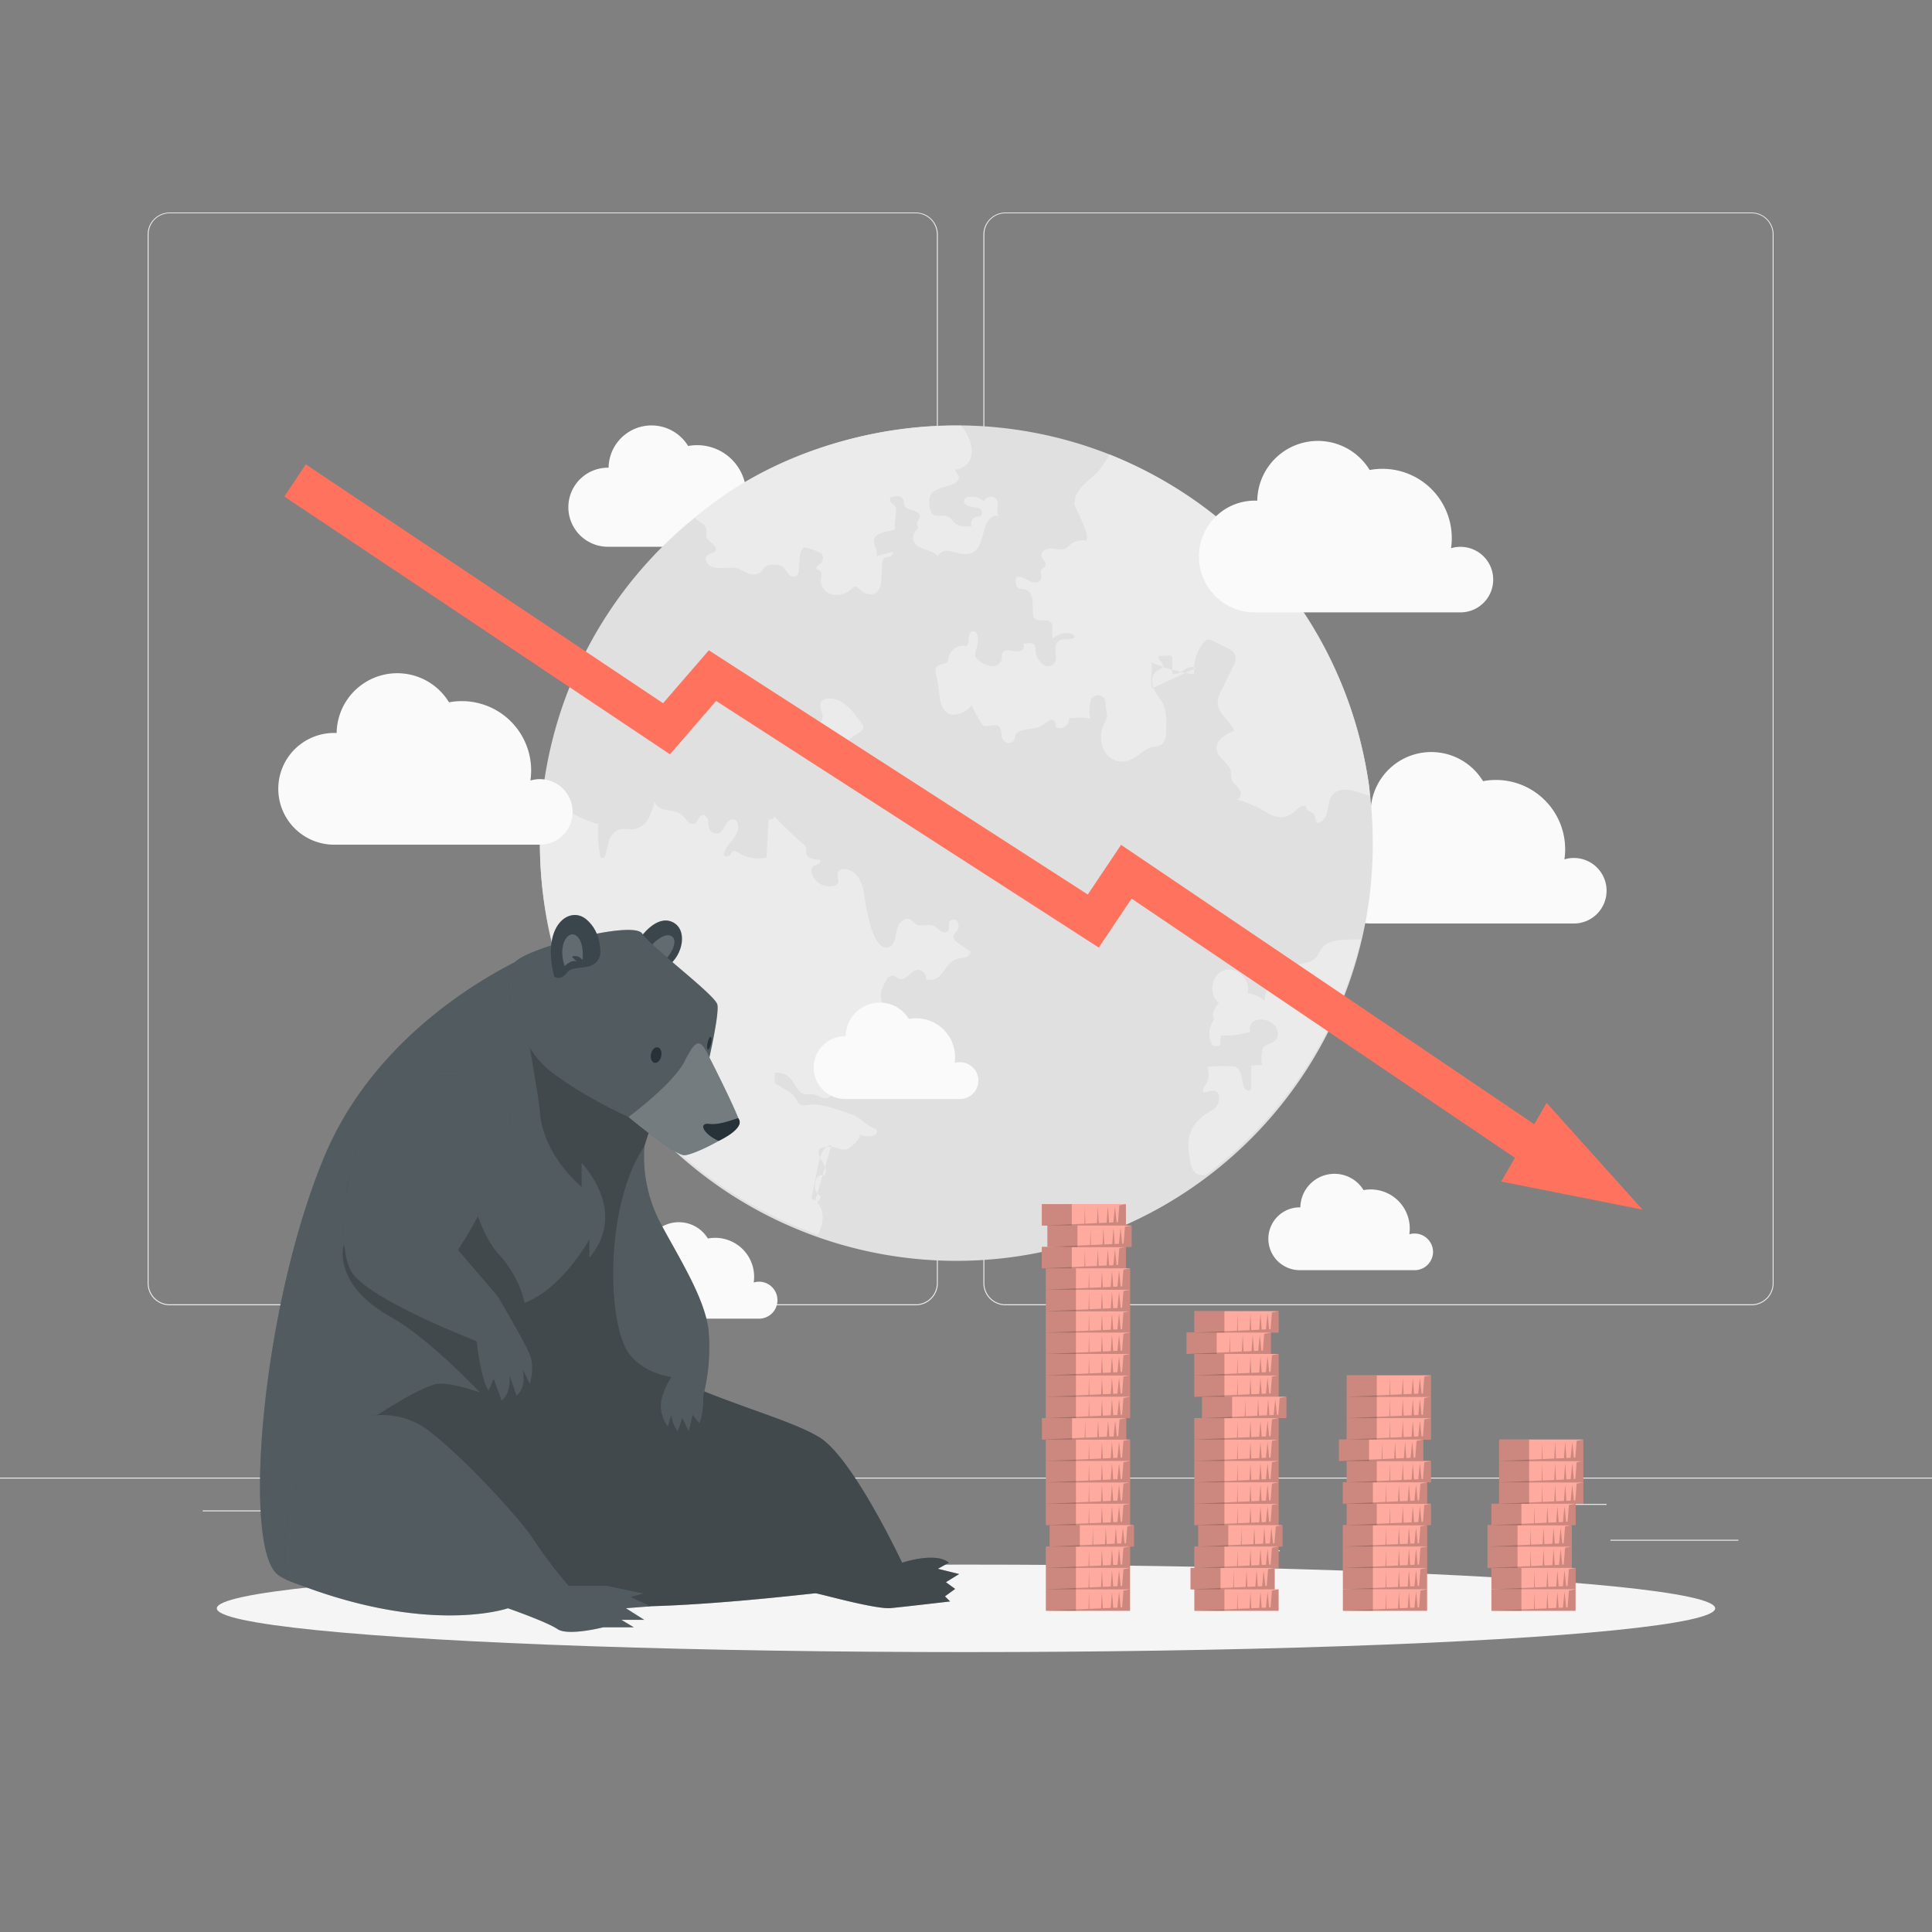 <svg xmlns="http://www.w3.org/2000/svg" viewBox="0 0 500 500"><rect x="0" y="0" width="500" height="500" fill="#808080" stroke="none"/><g id="freepik--background-complete--inject-8"><rect y="382.4" width="500" height="0.25" style="fill:#ebebeb"></rect><rect x="416.78" y="398.49" width="33.12" height="0.25" style="fill:#ebebeb"></rect><rect x="322.53" y="401.21" width="8.69" height="0.25" style="fill:#ebebeb"></rect><rect x="396.59" y="389.21" width="19.19" height="0.25" style="fill:#ebebeb"></rect><rect x="52.46" y="390.89" width="43.19" height="0.25" style="fill:#ebebeb"></rect><rect x="104.56" y="390.89" width="6.33" height="0.25" style="fill:#ebebeb"></rect><rect x="131.47" y="395.11" width="93.68" height="0.25" style="fill:#ebebeb"></rect><path d="M237,337.8H43.91a5.71,5.71,0,0,1-5.7-5.71V60.66A5.71,5.71,0,0,1,43.91,55H237a5.71,5.71,0,0,1,5.71,5.71V332.09A5.71,5.71,0,0,1,237,337.8ZM43.91,55.2a5.46,5.46,0,0,0-5.45,5.46V332.09a5.46,5.46,0,0,0,5.45,5.46H237a5.47,5.47,0,0,0,5.46-5.46V60.66A5.47,5.47,0,0,0,237,55.2Z" style="fill:#ebebeb"></path><path d="M453.31,337.8H260.21a5.72,5.72,0,0,1-5.71-5.71V60.66A5.72,5.72,0,0,1,260.21,55h193.1A5.71,5.71,0,0,1,459,60.66V332.09A5.71,5.71,0,0,1,453.31,337.8ZM260.21,55.2a5.47,5.47,0,0,0-5.46,5.46V332.09a5.47,5.47,0,0,0,5.46,5.46h193.1a5.47,5.47,0,0,0,5.46-5.46V60.66a5.47,5.47,0,0,0-5.46-5.46Z" style="fill:#ebebeb"></path><path d="M200.72,135.5a6,6,0,0,0-6-6,6.06,6.06,0,0,0-1.72.25,14,14,0,0,0,.13-1.84,12.7,12.7,0,0,0-12.7-12.7,12.89,12.89,0,0,0-2.34.21,11.11,11.11,0,0,0-20.59,5.62h-.18a10.23,10.23,0,1,0,0,20.46h37.57A6,6,0,0,0,200.72,135.5Z" style="fill:#fafafa"></path><path d="M415.78,230.52a8.47,8.47,0,0,0-10.91-8.12,18.61,18.61,0,0,0,.19-2.6,17.93,17.93,0,0,0-21.25-17.64,15.69,15.69,0,0,0-29.09,7.93h-.26a14.46,14.46,0,0,0,0,28.91h53.08A8.47,8.47,0,0,0,415.78,230.52Z" style="fill:#fafafa"></path><path d="M139.71,218.62a105.89,105.89,0,0,1,.44-10.59A107.74,107.74,0,0,1,246.7,110.1h2a107.67,107.67,0,0,1,38.4,7.5h0a107.87,107.87,0,0,1,67.52,88.48c.39,3.62.61,7.29.64,11a107.76,107.76,0,1,1-215.51,1.53Z" style="fill:#e0e0e0"></path><path d="M215.18,296.35c-2,.2-2.94,2.68-3.35,4.71-.61,3-1.23,6.09-1.84,9.13,3.71,1.74,3.4,6.26,1.67,9.33a107.8,107.8,0,0,1-71.95-100.9,105.89,105.89,0,0,1,.44-10.59l.27-.16c2.94-1.38,5.26,1.13,7.47,2.54.5.32,7,3.46,7,2.59a28.86,28.86,0,0,0,.45,8.45.91.91,0,0,0,.28.56c.42.29.9-.29,1.05-.78.4-1.24.56-2.55,1-3.77a4.44,4.44,0,0,1,2.56-2.77c1.25-.4,2.61.07,3.91-.11a5.4,5.4,0,0,0,3.7-2.78,17.7,17.7,0,0,0,1.52-4.35c1.52,3.38,5.38,1.29,7.65,4,.73.88,1.6,2.15,2.66,1.72s1.13-2.12,2.2-2.26c.76-.09,1.31.74,1.42,1.49a7.92,7.92,0,0,0,.31,2.24,2,2,0,0,0,2.71.83c.82-.49,1.13-1.5,1.65-2.31s1.61-1.49,2.38-.92a1.42,1.42,0,0,1,.42.52c.75,1.44-.1,3.19-1.1,4.46s-2.24,2.56-2.34,4.17a1.33,1.33,0,0,0,1.86-.39,2.38,2.38,0,0,1,.39-.63c.41-.35,1,0,1.48.28a9.72,9.72,0,0,0,7.32,1.3c.19-3.29.37-6.57.56-9.86.74,0,1.19-.07,1.47-.83a102.43,102.43,0,0,0,7.44,7.14,2.05,2.05,0,0,1,.78,1,6.22,6.22,0,0,1,0,1.29c.09,1.43,2,1.81,3.44,1.77.42.23.18.92-.24,1.15s-.93.25-1.31.55a1.84,1.84,0,0,0-.37,2,4.74,4.74,0,0,0,5.94,3,1.4,1.4,0,0,0,.72-.48c.37-.54,0-1.25,0-1.9-.26-2.54,2.48-2,3.75-1.25,1.71,1,2.68,3.49,3,5.3.37,2.11,2,16.15,6.65,14.21a2.07,2.07,0,0,0,1-1c.68-1.27.63-2.81,1.13-4.16s2-2.59,3.3-1.89c.5.28.82.81,1.31,1.13,1.34.88,3.26-.18,4.73.49a12.39,12.39,0,0,1,1.75,1.35c.61.42,1.57.55,2-.05s-.08-1.69.32-2.42a1.29,1.29,0,0,1,2.14.15,2.24,2.24,0,0,1-.36,2.43,3,3,0,0,0-.75,1.13c-.16.8.59,1.46,1.27,1.93l3.2,2.22a1.9,1.9,0,0,1-1.51,1.45c-.71.2-1.48.2-2.19.43-3.42,1.14-3.4,6.22-7.89,5.22a2.15,2.15,0,0,0-2.5-2.39c-1.65.41-2.71,2.75-4.34,2.29-.57-.16-1-.66-1.57-.79-1.59-.38-2.36,2-2.81,3.09-1.47,3.43.82,3.85.73,6.92,0,1.4-1.08,2.58-1.34,4s.21,2.59,0,3.87c-.47,3.52-5.13,1.38-7.2,1,1.13,2-.54,4.42-2.36,5.8-2.8,2.12-2.32,1.94-2.67,5a2.24,2.24,0,0,1-1.32,1.91c-1.34.47-2.64-.85-4-1-.68-.06-1.36.15-2,0-1.77-.3-2.38-2.46-3.53-3.83a4.88,4.88,0,0,0-4.17-1.69,10.4,10.4,0,0,0,0,2.73l3,1.83a6.66,6.66,0,0,1,2.32,2,5.39,5.39,0,0,0,.93,1.44c.87.74,2.17.3,3.31.22,2.77-.18,7.26,1.55,9.93,2.42,2.84.93,3.83,2.94,6.44,3.84a.83.83,0,0,1,.3,1.23,1.81,1.81,0,0,1-1.26.67,5.05,5.05,0,0,1-3.28-.54c1.3.71-2.51,3.85-3.2,4-1.12.25-2.64-.6-3.79-.65-2.85-.15-4.5.42-2.63,3.51.72,1.19,1.55,2.7.77,3.83a1.79,1.79,0,0,0-2.09.84,3.81,3.81,0,0,0-.36,2.38,2.39,2.39,0,0,0,.6,1.5,4,4,0,0,1,.65.58c.53.8-.56,1.68-1.45,2" style="fill:#ebebeb;isolation:isolate"></path><path d="M309.47,172.91c-.88-.66-2.14-.12-3.07.49s-2,1.32-3,.95l-.06-3.86a.7.7,0,0,0-.89-.83l-2.48.11c-.69.76,1.23,1.69,1,2.67-.13.44-.62.63-1,.84-3.4,1.83-1.24,5.63.3,7.69,1.79,2.39,1.67,5.65,1.48,8.64a4,4,0,0,1-1,2.94c-.79.69-2,.64-3,.94-1.76.51-3,2.07-4.66,2.88-5.76,2.84-9.56-3.33-7.68-8.18,1-2.52,1.39-2,.83-4.74-.23-1.12.14-2.44-1-3.21a2.06,2.06,0,0,0-3.12,1.57c-.1,1.48-.43,2.88.17,4.27-1.7-.63-3.73-.23-5.59-.23a2.45,2.45,0,0,1-3.45,2.36c.05-.84-.18-2-1-2a1.44,1.44,0,0,0-.69.25c-.88.52-1.66,1.21-2.6,1.65-1.43.67-5.54.35-6.18,2.28-.11.34-.11.71-.25,1a1.59,1.59,0,0,1-1.91.83,2.15,2.15,0,0,1-1.39-1.67c-.1-.5,0-1-.17-1.52-.7-2.6-3.37-.56-4.57-1.27-.57-.33-2.94-4.78-3-5.32a6,6,0,0,1-4.73,2.52c-2.07-.09-3-1.74-3.42-3.75s-.52-4.66-1-6.2c-.25-.83-.47-1.83.12-2.47.73-.79,2.29-.49,2.82-1.43a3.06,3.06,0,0,0,.24-1,3.8,3.8,0,0,1,4.51-2.92c.64-.42.65-1.32.68-2.08s.36-1.7,1.12-1.75,1.27,1.08,1.26,2a9.9,9.9,0,0,1-.42,2.64,3.13,3.13,0,0,0-.22,1.94,2.58,2.58,0,0,0,1,1.11,5.91,5.91,0,0,0,3.32,1.34,2.47,2.47,0,0,0,2.54-2.11,5.24,5.24,0,0,1,0-1c.19-.82,1.23-1.1,2.06-1a7.83,7.83,0,0,0,2.48.29c.82-.17,1.5-1.24.92-1.84,1.1-.39,2.68-.58,3.11.51a3.14,3.14,0,0,1,.11,1.11c0,2.31,2.92,5.65,4.88,3.23,1.29-1.59-.93-4.48,1.39-5.79,1.1-.63,2.61-.07,3.7-.72.34-.41-.24-1-.76-1.09a4.91,4.91,0,0,0-4.64,1.26c-.65-1.35.36-3.33-.78-4.3s-3.31.17-4.16-1a2.41,2.41,0,0,1-.31-1.22c-.15-2.09.5-5.92-2.45-6.27a4.19,4.19,0,0,1-1.07-.15c-1-.39-1-1.82-.82-2.9,1.11-.47,2.3.35,3.36.91s2.76.66,3.13-.49c.26-.82-.39-1.85.16-2.52.25-.31.7-.43.91-.77.52-.82-.74-1.64-1-2.58-.3-1.3,1.43-2.14,2.76-2s2.83.55,3.9-.25a12.6,12.6,0,0,0,.91-.88,5.75,5.75,0,0,1,3.7-1c2.08-.05-2.65-8.6-2.7-9.13-.35-4,3.71-6.08,6-8.6a23.52,23.52,0,0,0,3-4.48,108.73,108.73,0,0,1,66.83,83.29,33.69,33.69,0,0,1,.59,5.06c-2.46-.69-6.28-2.53-8.78-1-3.17,1.9-.88,6.6-4.53,8-.91,0-.65-1.5-1.17-2.24a3,3,0,0,0-1.27-.77c-.45-.23-.89-.71-.71-1.18-.79-.63-1.88.17-2.61.85a6.55,6.55,0,0,1-3,1.8c-2.41.51-4.64-1.22-6.81-2.39a33,33,0,0,0-5.7-2.18c.94.06,1.42-1.25,1.05-2.12a9.62,9.62,0,0,0-1.78-2.17c-1-1.24-.23-2.68-1.09-4-1.05-1.64-3.09-2.79-3.26-4.73-.22-2.35,2.39-3.85,4.57-4.72-1.16-2.65-4.3-4.47-4.29-7.37a7.48,7.48,0,0,1,1-3.15l3-6.14a3.88,3.88,0,0,0,.58-2.7c-.28-1.07-1.38-1.69-2.36-2.18L314,165.9a2.4,2.4,0,0,0-1.41-.36,2.1,2.1,0,0,0-1.23.93,11.44,11.44,0,0,0-2.29,8.07A46.39,46.39,0,0,1,298,171.45c.39,2.2-.51,4.63.17,6.68" style="fill:#ebebeb;isolation:isolate"></path><path d="M220.38,190.9a4.26,4.26,0,0,0-1.91,3.11,19.91,19.91,0,0,0,.26,2.31,2.11,2.11,0,0,1-.85,2c-.87.48-1.92-.12-2.73-.69a3.29,3.29,0,0,1-1.52-1.8,17.28,17.28,0,0,1,0-1.76c-.1-1.16-1.13-2-1.95-2.81s-1.52-2.13-.87-3.1c.43-.64,1.29-.87,1.75-1.48,1.11-1.51-.9-3.61,0-5,1.1-1.63,3.81-.8,5.31,0a14.11,14.11,0,0,1,3.71,3.68C224.71,189.12,223.63,188.56,220.38,190.9Z" style="fill:#ebebeb;isolation:isolate"></path><path d="M179.89,134c18-15.64,43.19-23.68,66.81-23.85h2c3.12,3.52,4.77,10.17-1.4,11.42,0,.67.38.84.72,1.38.54.84-.36,1.91-1.28,2.29-3,1.25-6.71,1.18-6.23,5.29.57,4.9,2.89,1.78,5.43,3.55a6.08,6.08,0,0,1,.88,1c1.08,1.25,3,1.24,4.62,1.13a1.88,1.88,0,0,1,1.25-2.46,3,3,0,0,0,1.13-.29c.69-.5.17-1.67-.61-2a23.31,23.31,0,0,0-2.5-.43c-.82-.24-1.56-1.2-1.07-1.89a1.5,1.5,0,0,1,.91-.5,4.63,4.63,0,0,1,4.13,1.14,1.86,1.86,0,0,1,3.59.35c.17,1.2-.65,2.83.42,3.39a2.67,2.67,0,0,0-2.66.84c-2.5,2.94-1,10.1-7.6,8.9a26.75,26.75,0,0,0-3.14-.7,2.47,2.47,0,0,0-2.59,1.48c-1.39-2-4.93-1.58-6.11-3.71a2.58,2.58,0,0,1,.57-3.13,1.24,1.24,0,0,0,.38-.41c.14-.37-.18-.74-.23-1.12-.09-.67.63-1.19.72-1.86.12-.93-1-1.53-1.87-1.76s-2-.58-2.21-1.5c-.07-.31,0-.64-.06-1a1.62,1.62,0,0,0-1.42-1.14,4.85,4.85,0,0,0-1.91.28c-.42.36-.23,1.08.15,1.49a10,10,0,0,1,1.21,1.13c.18.26-.68,5.84-.26,5.7-2,.69-6.26.79-5.4,3.77.3,1.06.92,2.15.53,3.18,1.4-.4,2.81-.78,4.22-1.14.34.46-.22,1.08-.77,1.22s-1.21.11-1.58.54a1.77,1.77,0,0,0-.32,1.13l-.22,3.9c-.08,1.4-.27,3-1.43,3.81-1.33.9-3.21.19-4.32-1-.27-.28-.56-.6-1-.6a1.44,1.44,0,0,0-.89.5,5.82,5.82,0,0,1-5.06,1.53,3.8,3.8,0,0,1-3-4c.12-.69.42-1.55-.12-2-.31-.27-.86-.3-1-.69s.45-.85.87-1.16a2.09,2.09,0,0,0,.61-2.53c-.22-.44-4.11-2-4.71-1.74-1.39.68-1.15,4.39-1.32,5.83a2.13,2.13,0,0,1-.61,1.5c-.7.52-1.71,0-2.25-.7s-.94-1.55-1.73-1.93a3.53,3.53,0,0,0-1.48-.25,3.85,3.85,0,0,0-2.9.71c-.34.35-.54.8-.88,1.15a3,3,0,0,1-3.09.37c-1-.37-2-1-3-1.29-2.26-.6-4.83.46-6.9-.61-1-.51-1.72-1.94-.93-2.74s2.17-.57,2.35-1.53-2.07-2.24-2.46-3c-.32-.63.37-1.81-.35-3C182,135.27,180.53,135,179.89,134Z" style="fill:#ebebeb;isolation:isolate"></path><path d="M312.21,288.25c1.28-.86,2.72-1.35,3.17-3.12.61-2.39-.69-3.42-3.07-2.53a1,1,0,0,1-.66.1c-.69-.22-.2-1.24.25-1.81a4.86,4.86,0,0,0,.57-4.65c-.13-.36,6.59-.52,7.33-.11,2.59,1.41.9,6.94,3.91,6,.2-2.1.09-4.28.1-6.4l3.07-.12c-.77,0-.31-3.89-.05-4.31,1-1.67,4.12-1,3.84-4.1-.35-4-8.05-4.79-7.13-.22a20.3,20.3,0,0,1-7.6,1l-.15,2.43a2.22,2.22,0,0,1-2,.15,6.08,6.08,0,0,1,.45-6.71c-.88-1.34.19-3.08,1.22-4.32-2.82-2.06-2-7.3,1.3-8.41s7.12,2.56,6.13,5.91a7.87,7.87,0,0,1,4.36,2,10.21,10.21,0,0,1,7.46-9.21c2.06-.52,4.51-.49,5.91-2.1.63-.7.94-1.64,1.52-2.39,1.32-1.67,3.67-2,5.8-2.13,1.43-.07,2.85-.1,4.28-.08a107.8,107.8,0,0,1-40.23,61,4.32,4.32,0,0,1-2.18-.32c-1.21-.65-1.58-2.17-1.83-3.53-1-5.25-.43-8.53,3.85-11.8Z" style="fill:#ebebeb;isolation:isolate"></path><path d="M386.44,150a8.47,8.47,0,0,0-10.91-8.12,18.61,18.61,0,0,0,.19-2.6,17.93,17.93,0,0,0-21.25-17.64,15.69,15.69,0,0,0-29.09,7.93h-.26a14.46,14.46,0,1,0,0,28.91H378.2A8.47,8.47,0,0,0,386.44,150Z" style="fill:#fafafa"></path><path d="M148.18,210.09A8.47,8.47,0,0,0,137.27,202a18.61,18.61,0,0,0,.19-2.6,17.93,17.93,0,0,0-21.25-17.64,15.69,15.69,0,0,0-29.09,7.93h-.26a14.46,14.46,0,1,0,0,28.91h53.08A8.47,8.47,0,0,0,148.18,210.09Z" style="fill:#fafafa"></path><path d="M253.21,279.65a4.77,4.77,0,0,0-6.14-4.56,10.08,10.08,0,0,0-10-11.56,10.46,10.46,0,0,0-1.86.17,8.82,8.82,0,0,0-16.35,4.46h-.15a8.13,8.13,0,1,0,0,16.26h29.85A4.77,4.77,0,0,0,253.21,279.65Z" style="fill:#fafafa"></path><path d="M370.87,324a4.77,4.77,0,0,0-6.14-4.56A10.1,10.1,0,0,0,352.89,308a8.83,8.83,0,0,0-16.36,4.46h-.15a8.13,8.13,0,0,0,0,16.26h29.85A4.77,4.77,0,0,0,370.87,324Z" style="fill:#fafafa"></path><path d="M201.2,336.47a4.77,4.77,0,0,0-4.77-4.77,4.84,4.84,0,0,0-1.37.21,10.08,10.08,0,0,0-10-11.56,10.29,10.29,0,0,0-1.86.17A8.82,8.82,0,0,0,166.86,325h-.15a8.14,8.14,0,0,0,0,16.27h29.86A4.76,4.76,0,0,0,201.2,336.47Z" style="fill:#fafafa"></path></g><g id="freepik--Shadow--inject-8"><ellipse id="freepik--path--inject-8" cx="250" cy="416.24" rx="193.89" ry="11.32" style="fill:#f5f5f5"></ellipse></g><g id="freepik--Arrow--inject-8"><polygon points="395.79 302.15 292.85 232.56 284.36 245.23 185.33 181.41 173.38 195.21 73.58 128.49 79.14 120.18 171.6 181.99 183.45 168.3 281.52 231.5 290.13 218.65 401.39 293.87 395.79 302.15" style="fill:#FF725E"></polygon><polygon points="388.52 305.78 400.26 285.42 425.08 313.05 388.52 305.78" style="fill:#FF725E"></polygon></g><g id="freepik--Coins--inject-8"><rect x="269.63" y="311.63" width="21.75" height="5.53" style="fill:#FF725E"></rect><rect x="271.08" y="317.16" width="21.76" height="5.54" style="fill:#FF725E"></rect><polygon points="292.45 328.24 292.45 333.78 270.69 333.78 270.69 328.24 269.63 328.24 269.63 322.7 291.38 322.7 291.38 328.24 292.45 328.24" style="fill:#FF725E"></polygon><rect x="270.69" y="333.78" width="21.76" height="5.54" style="fill:#FF725E"></rect><rect x="270.69" y="339.32" width="21.76" height="11.08" style="fill:#FF725E"></rect><rect x="270.69" y="350.4" width="21.76" height="5.53" style="fill:#FF725E"></rect><rect x="270.69" y="355.93" width="21.76" height="11.08" style="fill:#FF725E"></rect><rect x="269.69" y="367.01" width="21.76" height="5.54" style="fill:#FF725E"></rect><rect x="270.69" y="372.55" width="21.76" height="11.08" style="fill:#FF725E"></rect><polygon points="293.45 394.7 293.45 400.24 271.69 400.24 271.69 394.7 270.69 394.7 270.69 383.63 292.45 383.63 292.45 394.7 293.45 394.7" style="fill:#FF725E"></polygon><rect x="270.69" y="400.24" width="21.76" height="16.62" style="fill:#FF725E"></rect><polygon points="328.88 344.86 328.88 350.4 330.88 350.4 330.88 355.93 309.12 355.93 309.12 350.4 307.12 350.4 307.12 344.86 309.12 344.86 309.12 339.32 330.88 339.32 330.88 344.86 328.88 344.86" style="fill:#FF725E"></polygon><polygon points="332.88 361.47 332.88 367.01 330.88 367.01 330.88 372.55 309.12 372.55 309.12 367.01 311.12 367.01 311.12 361.47 309.12 361.47 309.12 355.93 330.88 355.93 330.88 361.47 332.88 361.47" style="fill:#FF725E"></polygon><rect x="309.12" y="372.55" width="21.76" height="16.62" style="fill:#FF725E"></rect><polygon points="331.88 394.7 331.88 400.24 330.88 400.24 330.88 405.78 309.12 405.78 309.12 400.24 310.12 400.24 310.12 394.7 309.12 394.7 309.12 389.17 330.88 389.17 330.88 394.7 331.88 394.7" style="fill:#FF725E"></polygon><polygon points="330.88 411.32 330.88 416.86 309.12 416.86 309.12 411.32 308.12 411.32 308.12 405.78 329.88 405.78 329.88 411.32 330.88 411.32" style="fill:#FF725E"></polygon><rect x="348.55" y="355.93" width="21.76" height="5.54" style="fill:#FF725E"></rect><polygon points="370.31 361.47 370.31 372.55 368.31 372.55 368.31 378.09 346.55 378.09 346.55 372.55 348.55 372.55 348.55 361.47 370.31 361.47" style="fill:#FF725E"></polygon><polygon points="370.31 378.09 370.31 383.63 369.31 383.63 369.31 389.17 347.55 389.17 347.55 383.63 348.55 383.63 348.55 378.09 370.31 378.09" style="fill:#FF725E"></polygon><rect x="348.55" y="389.17" width="21.76" height="5.53" style="fill:#FF725E"></rect><rect x="347.55" y="394.7" width="21.76" height="11.08" style="fill:#FF725E"></rect><rect x="347.55" y="405.78" width="21.76" height="5.54" style="fill:#FF725E"></rect><rect x="347.55" y="411.32" width="21.76" height="5.54" style="fill:#FF725E"></rect><rect x="387.98" y="372.55" width="21.76" height="5.54" style="fill:#FF725E"></rect><rect x="387.98" y="378.09" width="21.76" height="5.54" style="fill:#FF725E"></rect><polygon points="409.74 383.63 409.74 389.17 407.74 389.17 407.74 394.7 385.98 394.7 385.98 389.17 387.98 389.17 387.98 383.63 409.74 383.63" style="fill:#FF725E"></polygon><rect x="384.98" y="394.7" width="21.76" height="5.54" style="fill:#FF725E"></rect><polygon points="407.74 405.78 407.74 411.32 385.98 411.32 385.98 405.78 384.98 405.78 384.98 400.24 406.74 400.24 406.74 405.78 407.74 405.78" style="fill:#FF725E"></polygon><rect x="385.98" y="411.32" width="21.76" height="5.54" style="fill:#FF725E"></rect><g style="opacity:0.4"><rect x="269.63" y="311.63" width="21.75" height="5.53" style="fill:#fff"></rect><rect x="271.08" y="317.16" width="21.76" height="5.54" style="fill:#fff"></rect><polygon points="292.45 328.24 292.45 333.78 270.69 333.78 270.69 328.24 269.63 328.24 269.63 322.7 291.38 322.7 291.38 328.24 292.45 328.24" style="fill:#fff"></polygon><rect x="270.69" y="333.78" width="21.76" height="5.54" style="fill:#fff"></rect><rect x="270.69" y="339.32" width="21.76" height="11.08" style="fill:#fff"></rect><rect x="270.69" y="350.4" width="21.76" height="5.53" style="fill:#fff"></rect><rect x="270.69" y="355.93" width="21.76" height="11.08" style="fill:#fff"></rect><rect x="269.69" y="367.01" width="21.76" height="5.54" style="fill:#fff"></rect><rect x="270.69" y="372.55" width="21.76" height="11.08" style="fill:#fff"></rect><polygon points="293.45 394.7 293.45 400.24 271.69 400.24 271.69 394.7 270.69 394.7 270.69 383.63 292.45 383.63 292.45 394.7 293.45 394.7" style="fill:#fff"></polygon><rect x="270.69" y="400.24" width="21.76" height="16.62" style="fill:#fff"></rect><polygon points="328.88 344.86 328.88 350.4 330.88 350.4 330.88 355.93 309.12 355.93 309.12 350.4 307.12 350.4 307.12 344.86 309.12 344.86 309.12 339.32 330.88 339.32 330.88 344.86 328.88 344.86" style="fill:#fff"></polygon><polygon points="332.88 361.47 332.88 367.01 330.88 367.01 330.88 372.55 309.12 372.55 309.12 367.01 311.12 367.01 311.12 361.47 309.12 361.47 309.12 355.93 330.88 355.93 330.88 361.47 332.88 361.47" style="fill:#fff"></polygon><rect x="309.12" y="372.55" width="21.76" height="16.62" style="fill:#fff"></rect><polygon points="331.88 394.7 331.88 400.24 330.88 400.24 330.88 405.78 309.12 405.78 309.12 400.24 310.12 400.24 310.12 394.7 309.12 394.7 309.12 389.17 330.88 389.17 330.88 394.7 331.88 394.7" style="fill:#fff"></polygon><polygon points="330.88 411.32 330.88 416.86 309.12 416.86 309.12 411.32 308.12 411.32 308.12 405.78 329.88 405.78 329.88 411.32 330.88 411.32" style="fill:#fff"></polygon><rect x="348.55" y="355.93" width="21.76" height="5.54" style="fill:#fff"></rect><polygon points="370.31 361.47 370.31 372.55 368.31 372.55 368.31 378.09 346.55 378.09 346.55 372.55 348.55 372.55 348.55 361.47 370.31 361.47" style="fill:#fff"></polygon><polygon points="370.31 378.09 370.31 383.63 369.31 383.63 369.31 389.17 347.55 389.17 347.55 383.63 348.55 383.63 348.55 378.09 370.31 378.09" style="fill:#fff"></polygon><rect x="348.55" y="389.17" width="21.76" height="5.53" style="fill:#fff"></rect><rect x="347.55" y="394.7" width="21.76" height="11.08" style="fill:#fff"></rect><rect x="347.55" y="405.78" width="21.76" height="5.54" style="fill:#fff"></rect><rect x="347.55" y="411.32" width="21.76" height="5.54" style="fill:#fff"></rect><rect x="387.98" y="372.55" width="21.76" height="5.54" style="fill:#fff"></rect><rect x="387.98" y="378.09" width="21.76" height="5.54" style="fill:#fff"></rect><polygon points="409.74 383.63 409.74 389.17 407.74 389.17 407.74 394.7 385.98 394.7 385.98 389.17 387.98 389.17 387.98 383.63 409.74 383.63" style="fill:#fff"></polygon><rect x="384.98" y="394.7" width="21.76" height="5.54" style="fill:#fff"></rect><polygon points="407.74 405.78 407.74 411.32 385.98 411.32 385.98 405.78 384.98 405.78 384.98 400.24 406.74 400.24 406.74 405.78 407.74 405.78" style="fill:#fff"></polygon><rect x="385.98" y="411.32" width="21.76" height="5.54" style="fill:#fff"></rect></g><g style="opacity:0.2"><rect x="269.63" y="311.63" width="7.75" height="5.53"></rect><rect x="271.08" y="317.16" width="7.76" height="5.54"></rect><polygon points="278.45 328.24 278.45 333.78 270.69 333.78 270.69 328.24 269.63 328.24 269.63 322.7 277.38 322.7 277.38 328.24 278.45 328.24"></polygon><rect x="270.69" y="333.78" width="7.76" height="5.54"></rect><rect x="270.69" y="339.32" width="7.76" height="11.08"></rect><rect x="270.69" y="350.4" width="7.76" height="5.53"></rect><rect x="270.69" y="355.93" width="7.76" height="11.08"></rect><rect x="269.69" y="367.01" width="7.76" height="5.54"></rect><rect x="270.69" y="372.55" width="7.76" height="11.08"></rect><polygon points="279.45 394.7 279.45 400.24 271.69 400.24 271.69 394.7 270.69 394.7 270.69 383.63 278.45 383.63 278.45 394.7 279.45 394.7"></polygon><rect x="270.69" y="400.24" width="7.76" height="16.62"></rect><polygon points="314.88 344.86 314.88 350.4 316.88 350.4 316.88 355.93 309.12 355.93 309.12 350.4 307.12 350.4 307.12 344.86 309.12 344.86 309.12 339.32 316.88 339.32 316.88 344.86 314.88 344.86"></polygon><polygon points="318.88 361.47 318.88 367.01 316.88 367.01 316.88 372.55 309.12 372.55 309.12 367.01 311.12 367.01 311.12 361.47 309.12 361.47 309.12 355.93 316.88 355.93 316.88 361.47 318.88 361.47"></polygon><rect x="309.12" y="372.55" width="7.76" height="16.62"></rect><polygon points="317.88 394.7 317.88 400.24 316.88 400.24 316.88 405.78 309.12 405.78 309.12 400.24 310.12 400.24 310.12 394.7 309.12 394.7 309.12 389.17 316.88 389.17 316.88 394.7 317.88 394.7"></polygon><polygon points="316.88 411.32 316.88 416.86 309.12 416.86 309.12 411.32 308.12 411.32 308.12 405.78 315.88 405.78 315.88 411.32 316.88 411.32"></polygon><rect x="348.55" y="355.93" width="7.76" height="5.54"></rect><polygon points="356.31 361.47 356.31 372.55 354.31 372.55 354.31 378.09 346.55 378.09 346.55 372.55 348.55 372.55 348.55 361.47 356.31 361.47"></polygon><polygon points="356.31 378.09 356.31 383.63 355.31 383.63 355.31 389.17 347.55 389.17 347.55 383.63 348.55 383.63 348.55 378.09 356.31 378.09"></polygon><rect x="348.55" y="389.17" width="7.76" height="5.53"></rect><rect x="347.55" y="394.7" width="7.76" height="11.08"></rect><rect x="347.55" y="405.78" width="7.76" height="5.54"></rect><rect x="347.55" y="411.32" width="7.76" height="5.54"></rect><rect x="387.98" y="372.55" width="7.76" height="5.54"></rect><rect x="387.98" y="378.09" width="7.76" height="5.54"></rect><polygon points="395.74 383.63 395.74 389.17 393.74 389.17 393.74 394.7 385.98 394.7 385.98 389.17 387.98 389.17 387.98 383.63 395.74 383.63"></polygon><rect x="384.98" y="394.7" width="7.76" height="5.54"></rect><polygon points="393.74 405.78 393.74 411.32 385.98 411.32 385.98 405.78 384.98 405.78 384.98 400.24 392.74 400.24 392.74 405.78 393.74 405.78"></polygon><rect x="385.98" y="411.32" width="7.76" height="5.54"></rect></g><g style="opacity:0.2"><polygon points="280.89 317.17 283.87 317.17 284.37 317.17 286.34 317.17 287.09 317.17 288.05 317.17 289.05 317.17 291.38 317.17 291.38 311.63 289.68 311.96 289.34 316.31 288.96 316.32 288.55 312.25 288.13 316.36 287.03 316.41 286.71 312.25 286.39 316.44 284.34 316.52 284.12 312.25 283.9 316.54 280.88 316.68 280.77 312.25 280.66 316.69 269.63 317.17 280.64 317.17 280.89 317.17"></polygon><polygon points="290.79 321.85 290.42 321.86 290 317.79 289.58 321.9 288.48 321.95 288.17 317.79 287.85 321.97 285.79 322.06 285.57 317.79 285.35 322.08 282.33 322.21 282.22 317.79 282.11 322.22 271.08 322.7 282.1 322.7 282.35 322.7 285.32 322.7 285.82 322.7 287.79 322.7 288.54 322.7 289.5 322.7 290.5 322.7 292.83 322.7 292.83 317.17 291.13 317.49 290.79 321.85"></polygon><polygon points="280.89 328.24 283.87 328.24 284.37 328.24 286.34 328.24 287.09 328.24 288.05 328.24 289.05 328.24 291.38 328.24 291.38 322.7 289.68 323.03 289.34 327.38 288.96 327.4 288.55 323.33 288.13 327.44 287.03 327.49 286.71 323.33 286.39 327.51 284.34 327.6 284.12 323.33 283.9 327.62 280.88 327.75 280.77 323.33 280.66 327.76 269.63 328.24 280.64 328.24 280.89 328.24"></polygon><polygon points="292.45 328.24 290.75 328.57 290.4 332.92 290.03 332.94 289.61 328.87 289.19 332.98 288.1 333.02 287.78 328.87 287.46 333.05 285.4 333.14 285.19 328.87 284.97 333.16 281.95 333.29 281.83 328.87 281.72 333.3 270.69 333.78 281.71 333.78 281.96 333.78 284.94 333.78 285.44 333.78 287.4 333.78 288.15 333.78 289.11 333.78 290.11 333.78 292.45 333.78 292.45 333.78 292.45 328.24"></polygon><polygon points="292.45 333.78 290.75 334.11 290.4 338.46 290.03 338.48 289.61 334.41 289.19 338.51 288.1 338.56 287.78 334.41 287.46 338.59 285.4 338.68 285.19 334.41 284.97 338.7 281.95 338.83 281.83 334.41 281.72 338.84 270.69 339.32 281.71 339.32 281.96 339.32 284.94 339.32 285.44 339.32 287.4 339.32 288.15 339.32 289.11 339.32 290.11 339.32 292.45 339.32 292.45 333.78"></polygon><polygon points="292.45 339.32 290.75 339.65 290.4 344 290.03 344.02 289.61 339.94 289.19 344.05 288.1 344.1 287.78 339.94 287.46 344.13 285.4 344.22 285.19 339.94 284.97 344.24 281.95 344.37 281.83 339.94 281.72 344.38 270.69 344.86 281.71 344.86 281.96 344.86 284.94 344.86 285.44 344.86 287.4 344.86 288.15 344.86 289.11 344.86 290.11 344.86 292.45 344.86 292.45 339.32"></polygon><polygon points="292.45 344.86 290.75 345.19 290.4 349.54 290.03 349.56 289.61 345.48 289.19 349.59 288.1 349.64 287.78 345.48 287.46 349.67 285.4 349.76 285.19 345.48 284.97 349.77 281.95 349.91 281.83 345.48 281.72 349.92 270.69 350.4 281.71 350.4 281.96 350.4 284.94 350.4 285.44 350.4 287.4 350.4 288.15 350.4 289.11 350.4 290.11 350.4 292.45 350.4 292.45 350.4 292.45 344.86"></polygon><polygon points="292.45 350.4 290.75 350.73 290.4 355.08 290.03 355.09 289.61 351.02 289.19 355.13 288.1 355.18 287.78 351.02 287.46 355.2 285.4 355.3 285.19 351.02 284.97 355.31 281.95 355.44 281.83 351.02 281.72 355.45 270.69 355.93 281.71 355.93 281.96 355.93 284.94 355.93 285.44 355.93 287.4 355.93 288.15 355.93 289.11 355.93 290.11 355.93 292.45 355.93 292.45 350.4"></polygon><polygon points="290.03 360.63 289.61 356.56 289.19 360.67 288.1 360.72 287.78 356.56 287.46 360.74 285.4 360.83 285.19 356.56 284.97 360.85 281.95 360.98 281.83 356.56 281.72 360.99 270.69 361.47 281.71 361.47 281.96 361.47 284.94 361.47 285.44 361.47 287.4 361.47 288.15 361.47 289.11 361.47 290.11 361.47 292.45 361.47 292.45 355.93 290.75 356.26 290.4 360.62 290.03 360.63"></polygon><polygon points="292.45 361.47 290.75 361.8 290.4 366.15 290.03 366.17 289.61 362.1 289.19 366.21 288.1 366.25 287.78 362.1 287.46 366.28 285.4 366.37 285.19 362.1 284.97 366.39 281.95 366.52 281.83 362.1 281.72 366.53 270.69 367.01 281.71 367.01 281.96 367.01 284.94 367.01 285.44 367.01 287.4 367.01 288.15 367.01 289.11 367.01 290.11 367.01 291.45 367.01 292.45 367.01 292.45 361.47"></polygon><polygon points="289.4 371.69 289.03 371.71 288.61 367.64 288.19 371.75 287.1 371.79 286.78 367.64 286.46 371.82 284.4 371.91 284.19 367.64 283.97 371.93 280.94 372.06 280.83 367.64 280.72 372.07 269.69 372.55 280.71 372.55 280.96 372.55 283.94 372.55 284.44 372.55 286.4 372.55 287.15 372.55 288.11 372.55 289.11 372.55 291.45 372.55 291.45 367.01 289.75 367.34 289.4 371.69"></polygon><polygon points="292.45 372.55 290.75 372.88 290.4 377.23 290.03 377.25 289.61 373.18 289.19 377.28 288.1 377.33 287.78 373.18 287.46 377.36 285.4 377.45 285.18 373.18 284.97 377.47 281.94 377.6 281.83 373.18 281.72 377.61 270.69 378.09 281.71 378.09 281.96 378.09 284.93 378.09 285.43 378.09 287.4 378.09 288.15 378.09 289.11 378.09 290.11 378.09 292.45 378.09 292.45 372.55"></polygon><polygon points="292.45 378.09 290.75 378.42 290.4 382.77 290.03 382.79 289.61 378.71 289.19 382.82 288.1 382.87 287.78 378.71 287.46 382.9 285.4 382.99 285.18 378.71 284.97 383.01 281.94 383.14 281.83 378.71 281.72 383.15 270.69 383.63 281.71 383.63 281.96 383.63 284.93 383.63 285.43 383.63 287.4 383.63 288.15 383.63 289.11 383.63 290.11 383.63 292.45 383.63 292.45 383.63 292.45 378.09"></polygon><polygon points="292.45 383.63 290.75 383.96 290.4 388.31 290.03 388.32 289.61 384.25 289.19 388.36 288.1 388.41 287.78 384.25 287.46 388.44 285.4 388.52 285.18 384.25 284.97 388.54 281.94 388.68 281.83 384.25 281.72 388.69 270.69 389.17 281.71 389.17 281.96 389.17 284.93 389.17 285.43 389.17 287.4 389.17 288.15 389.17 289.11 389.17 290.11 389.17 292.45 389.17 292.45 383.63"></polygon><polygon points="290.03 393.86 289.61 389.79 289.19 393.9 288.1 393.95 287.78 389.79 287.46 393.98 285.4 394.06 285.18 389.79 284.97 394.08 281.94 394.21 281.83 389.79 281.72 394.22 270.69 394.7 281.71 394.7 281.96 394.7 284.93 394.7 285.43 394.7 287.4 394.7 288.15 394.7 289.11 394.7 290.11 394.7 292.45 394.7 292.45 389.17 290.75 389.49 290.4 393.85 290.03 393.86"></polygon><polygon points="291.4 399.38 291.03 399.4 290.61 395.33 290.19 399.44 289.1 399.49 288.78 395.33 288.46 399.51 286.4 399.6 286.18 395.33 285.97 399.62 282.94 399.75 282.83 395.33 282.72 399.76 271.69 400.24 282.71 400.24 282.96 400.24 285.93 400.24 286.43 400.24 288.4 400.24 289.15 400.24 290.11 400.24 291.11 400.24 292.45 400.24 293.45 400.24 293.45 394.7 291.75 395.03 291.4 399.38"></polygon><polygon points="290.4 404.92 290.03 404.94 289.61 400.87 289.19 404.98 288.1 405.02 287.78 400.87 287.46 405.05 285.4 405.14 285.18 400.87 284.96 405.16 281.94 405.29 281.83 400.87 281.72 405.3 270.69 405.78 281.71 405.78 281.96 405.78 284.93 405.78 285.43 405.78 287.4 405.78 288.15 405.78 289.11 405.78 290.11 405.78 292.45 405.78 292.45 400.24 290.75 400.57 290.4 404.92"></polygon><polygon points="290.4 410.46 290.03 410.48 289.61 406.41 289.19 410.51 288.1 410.56 287.78 406.41 287.46 410.59 285.4 410.68 285.18 406.41 284.96 410.7 281.94 410.83 281.83 406.41 281.72 410.84 270.69 411.32 281.71 411.32 281.96 411.32 284.93 411.32 285.43 411.32 287.4 411.32 288.15 411.32 289.11 411.32 290.11 411.32 292.45 411.32 292.45 405.78 290.75 406.11 290.4 410.46"></polygon><polygon points="290.4 416 290.03 416.02 289.61 411.95 289.19 416.05 288.1 416.1 287.78 411.95 287.46 416.13 285.4 416.22 285.18 411.95 284.96 416.24 281.94 416.37 281.83 411.95 281.72 416.38 270.69 416.86 281.71 416.86 281.96 416.86 284.93 416.86 285.43 416.86 287.4 416.86 288.15 416.86 289.11 416.86 290.11 416.86 292.45 416.86 292.45 411.32 290.75 411.65 290.4 416"></polygon><polygon points="320.39 344.86 323.36 344.86 323.86 344.86 325.83 344.86 326.58 344.86 327.54 344.86 328.54 344.86 330.88 344.86 330.88 339.32 329.18 339.65 328.83 344 328.46 344.02 328.04 339.94 327.62 344.05 326.52 344.1 326.21 339.94 325.89 344.13 323.83 344.22 323.61 339.94 323.4 344.24 320.38 344.37 320.26 339.94 320.15 344.38 309.12 344.86 320.14 344.86 320.39 344.86"></polygon><polygon points="318.39 350.4 321.36 350.4 321.86 350.4 323.83 350.4 324.58 350.4 325.54 350.4 326.54 350.4 328.88 350.4 328.88 344.86 327.18 345.19 326.83 349.54 326.46 349.56 326.04 345.48 325.62 349.59 324.52 349.64 324.21 345.48 323.89 349.67 321.83 349.76 321.61 345.48 321.4 349.77 318.38 349.91 318.26 345.48 318.15 349.92 307.12 350.4 318.14 350.4 318.39 350.4"></polygon><polygon points="330.88 350.4 329.18 350.73 328.83 355.08 328.46 355.09 328.04 351.02 327.62 355.13 326.52 355.18 326.21 351.02 325.89 355.2 323.83 355.3 323.61 351.02 323.4 355.31 320.38 355.44 320.26 351.02 320.15 355.45 309.12 355.93 320.14 355.93 320.39 355.93 323.36 355.93 323.86 355.93 325.83 355.93 326.58 355.93 327.54 355.93 328.54 355.93 330.88 355.93 330.88 355.93 330.88 350.4"></polygon><polygon points="328.83 360.62 328.46 360.63 328.04 356.56 327.62 360.67 326.52 360.72 326.21 356.56 325.89 360.74 323.83 360.83 323.61 356.56 323.4 360.85 320.38 360.98 320.26 356.56 320.15 360.99 309.12 361.47 320.14 361.47 320.39 361.47 323.36 361.47 323.86 361.47 325.83 361.47 326.58 361.47 327.54 361.47 328.54 361.47 330.88 361.47 330.88 355.93 329.18 356.26 328.83 360.62"></polygon><polygon points="330.83 366.15 330.46 366.17 330.04 362.1 329.62 366.21 328.52 366.25 328.21 362.1 327.89 366.28 325.83 366.37 325.61 362.1 325.39 366.39 322.38 366.52 322.26 362.1 322.15 366.53 311.12 367.01 322.14 367.01 322.39 367.01 325.36 367.01 325.86 367.01 327.83 367.01 328.58 367.01 329.54 367.01 330.54 367.01 332.88 367.01 332.88 361.47 331.18 361.8 330.83 366.15"></polygon><polygon points="330.88 367.01 329.18 367.34 328.83 371.69 328.46 371.71 328.04 367.64 327.62 371.75 326.52 371.79 326.21 367.64 325.89 371.82 323.83 371.91 323.61 367.64 323.39 371.93 320.38 372.06 320.26 367.64 320.15 372.07 309.12 372.55 320.14 372.55 320.39 372.55 323.36 372.55 323.86 372.55 325.83 372.55 326.58 372.55 327.54 372.55 328.54 372.55 330.88 372.55 330.88 372.55 330.88 367.01"></polygon><polygon points="330.88 372.55 329.18 372.88 328.83 377.23 328.46 377.25 328.04 373.18 327.62 377.28 326.52 377.33 326.21 373.18 325.89 377.36 323.83 377.45 323.61 373.18 323.39 377.47 320.38 377.6 320.26 373.18 320.15 377.61 309.12 378.09 320.14 378.09 320.39 378.09 323.36 378.09 323.86 378.09 325.83 378.09 326.58 378.09 327.54 378.09 328.54 378.09 330.88 378.09 330.88 372.55"></polygon><polygon points="330.88 378.09 329.18 378.42 328.83 382.77 328.46 382.79 328.04 378.71 327.62 382.82 326.52 382.87 326.21 378.71 325.89 382.9 323.83 382.99 323.61 378.71 323.39 383.01 320.37 383.14 320.26 378.71 320.15 383.15 309.12 383.63 320.14 383.63 320.39 383.63 323.36 383.63 323.86 383.63 325.83 383.63 326.58 383.63 327.54 383.63 328.54 383.63 330.88 383.63 330.88 378.09"></polygon><polygon points="330.88 383.63 329.18 383.96 328.83 388.31 328.46 388.32 328.04 384.25 327.62 388.36 326.52 388.41 326.21 384.25 325.89 388.44 323.83 388.53 323.61 384.25 323.39 388.55 320.37 388.68 320.26 384.25 320.15 388.69 309.12 389.17 320.14 389.17 320.39 389.17 323.36 389.17 323.86 389.17 325.83 389.17 326.58 389.17 327.54 389.17 328.54 389.17 330.88 389.17 330.88 389.17 330.88 383.63"></polygon><polygon points="328.83 393.85 328.46 393.86 328.04 389.79 327.62 393.9 326.52 393.95 326.21 389.79 325.89 393.98 323.83 394.06 323.61 389.79 323.39 394.08 320.37 394.21 320.26 389.79 320.15 394.22 309.12 394.7 320.14 394.7 320.39 394.7 323.36 394.7 323.86 394.7 325.83 394.7 326.58 394.7 327.54 394.7 328.54 394.7 330.88 394.7 330.88 389.17 329.18 389.49 328.83 393.85"></polygon><polygon points="329.83 399.38 329.46 399.4 329.04 395.33 328.62 399.44 327.52 399.49 327.21 395.33 326.89 399.51 324.83 399.6 324.61 395.33 324.39 399.62 321.37 399.75 321.26 395.33 321.15 399.76 310.12 400.24 321.14 400.24 321.39 400.24 324.36 400.24 324.86 400.24 326.83 400.24 327.58 400.24 328.54 400.24 329.54 400.24 331.88 400.24 331.88 394.7 330.18 395.03 329.83 399.38"></polygon><polygon points="328.83 404.92 328.46 404.94 328.04 400.87 327.62 404.98 326.52 405.02 326.21 400.87 325.89 405.05 323.83 405.14 323.61 400.87 323.39 405.16 320.37 405.29 320.26 400.87 320.15 405.3 309.12 405.78 320.14 405.78 320.39 405.78 323.36 405.78 323.86 405.78 325.83 405.78 326.58 405.78 327.54 405.78 328.54 405.78 329.88 405.78 330.88 405.78 330.88 400.24 329.18 400.57 328.83 404.92"></polygon><polygon points="327.83 410.46 327.46 410.48 327.04 406.41 326.62 410.51 325.52 410.56 325.21 406.41 324.89 410.59 322.83 410.68 322.61 406.41 322.39 410.7 319.37 410.83 319.26 406.41 319.15 410.84 308.12 411.32 319.14 411.32 319.39 411.32 322.36 411.32 322.86 411.32 324.83 411.32 325.58 411.32 326.54 411.32 327.54 411.32 329.88 411.32 329.88 405.78 328.18 406.11 327.83 410.46"></polygon><polygon points="328.83 416 328.46 416.02 328.04 411.95 327.62 416.05 326.52 416.1 326.21 411.95 325.89 416.13 323.83 416.22 323.61 411.95 323.39 416.24 320.37 416.37 320.26 411.95 320.15 416.38 309.12 416.86 320.14 416.86 320.39 416.86 323.36 416.86 323.86 416.86 325.83 416.86 326.58 416.86 327.54 416.86 328.54 416.86 330.88 416.86 330.88 411.32 329.18 411.65 328.83 416"></polygon><polygon points="368.26 360.62 367.89 360.63 367.47 356.56 367.05 360.67 365.95 360.72 365.64 356.56 365.32 360.74 363.26 360.83 363.04 356.56 362.82 360.85 359.8 360.98 359.69 356.56 359.58 360.99 348.55 361.47 359.57 361.47 359.82 361.47 362.79 361.47 363.29 361.47 365.26 361.47 366.01 361.47 366.97 361.47 367.97 361.47 370.31 361.47 370.31 361.47 370.31 355.93 368.61 356.26 368.26 360.62"></polygon><polygon points="368.26 366.15 367.89 366.17 367.47 362.1 367.05 366.21 365.95 366.25 365.64 362.1 365.32 366.28 363.26 366.37 363.04 362.1 362.82 366.39 359.8 366.52 359.69 362.1 359.58 366.53 348.55 367.01 359.57 367.01 359.82 367.01 362.79 367.01 363.29 367.01 365.26 367.01 366.01 367.01 366.97 367.01 367.97 367.01 370.31 367.01 370.31 361.47 368.61 361.8 368.26 366.15"></polygon><polygon points="368.26 371.69 367.89 371.71 367.47 367.64 367.05 371.75 365.95 371.79 365.64 367.64 365.32 371.82 363.26 371.91 363.04 367.64 362.82 371.93 359.8 372.06 359.69 367.64 359.58 372.07 348.55 372.55 359.57 372.55 359.82 372.55 362.79 372.55 363.29 372.55 365.26 372.55 366.01 372.55 366.97 372.55 367.97 372.55 370.31 372.55 370.31 367.01 368.61 367.34 368.26 371.69"></polygon><polygon points="357.82 378.09 360.79 378.09 361.29 378.09 363.26 378.09 364.01 378.09 364.97 378.09 365.97 378.09 368.31 378.09 368.31 372.55 366.61 372.88 366.26 377.23 365.89 377.25 365.47 373.18 365.05 377.28 363.95 377.33 363.64 373.18 363.32 377.36 361.26 377.45 361.04 373.18 360.82 377.47 357.8 377.6 357.69 373.18 357.58 377.61 346.55 378.09 357.57 378.09 357.82 378.09"></polygon><polygon points="368.26 382.77 367.89 382.79 367.47 378.71 367.05 382.82 365.95 382.87 365.64 378.71 365.32 382.9 363.26 382.99 363.04 378.71 362.82 383.01 359.8 383.14 359.69 378.71 359.58 383.15 348.55 383.63 359.57 383.63 359.82 383.63 362.79 383.63 363.29 383.63 365.26 383.63 366.01 383.63 366.97 383.63 367.97 383.63 370.31 383.63 370.31 378.09 368.61 378.42 368.26 382.77"></polygon><polygon points="358.82 389.17 361.79 389.17 362.29 389.17 364.26 389.17 365.01 389.17 365.97 389.17 366.97 389.17 369.31 389.17 369.31 383.63 367.61 383.96 367.26 388.31 366.89 388.32 366.47 384.25 366.05 388.36 364.95 388.41 364.64 384.25 364.32 388.44 362.26 388.53 362.04 384.25 361.82 388.55 358.8 388.68 358.69 384.25 358.58 388.69 347.55 389.17 358.57 389.17 358.82 389.17"></polygon><polygon points="368.26 393.85 367.89 393.86 367.47 389.79 367.05 393.9 365.95 393.95 365.64 389.79 365.32 393.98 363.26 394.06 363.04 389.79 362.82 394.08 359.8 394.21 359.69 389.79 359.58 394.22 348.55 394.7 359.57 394.7 359.82 394.7 362.79 394.7 363.29 394.7 365.26 394.7 366.01 394.7 366.97 394.7 367.97 394.7 370.31 394.7 370.31 389.17 368.61 389.49 368.26 393.85"></polygon><polygon points="367.26 399.38 366.89 399.4 366.47 395.33 366.05 399.44 364.95 399.49 364.64 395.33 364.32 399.51 362.26 399.6 362.04 395.33 361.82 399.62 358.8 399.75 358.69 395.33 358.58 399.76 347.55 400.24 358.57 400.24 358.82 400.24 361.79 400.24 362.29 400.24 364.26 400.24 365.01 400.24 365.97 400.24 366.97 400.24 369.31 400.24 369.31 394.7 367.61 395.03 367.26 399.38"></polygon><polygon points="367.26 404.92 366.89 404.94 366.47 400.87 366.05 404.98 364.95 405.02 364.64 400.87 364.32 405.05 362.26 405.14 362.04 400.87 361.82 405.16 358.8 405.29 358.69 400.87 358.58 405.3 347.55 405.78 358.57 405.78 358.82 405.78 361.79 405.78 362.29 405.78 364.26 405.78 365.01 405.78 365.97 405.78 366.97 405.78 369.31 405.78 369.31 405.78 369.31 400.24 367.61 400.57 367.26 404.92"></polygon><polygon points="367.26 410.46 366.89 410.48 366.47 406.41 366.05 410.51 364.95 410.56 364.64 406.41 364.32 410.59 362.26 410.68 362.04 406.41 361.82 410.7 358.8 410.83 358.69 406.41 358.58 410.84 347.55 411.32 358.57 411.32 358.82 411.32 361.79 411.32 362.29 411.32 364.26 411.32 365.01 411.32 365.97 411.32 366.97 411.32 369.31 411.32 369.31 405.78 367.61 406.11 367.26 410.46"></polygon><polygon points="367.26 416 366.89 416.02 366.47 411.95 366.05 416.05 364.95 416.1 364.64 411.95 364.32 416.13 362.26 416.22 362.04 411.95 361.82 416.24 358.8 416.37 358.69 411.95 358.58 416.38 347.55 416.86 358.57 416.86 358.82 416.86 361.79 416.86 362.29 416.86 364.26 416.86 365.01 416.86 365.97 416.86 366.97 416.86 369.31 416.86 369.31 411.32 367.61 411.65 367.26 416"></polygon><polygon points="408.04 372.88 407.69 377.23 407.31 377.25 406.9 373.18 406.48 377.28 405.38 377.33 405.07 373.18 404.75 377.36 402.69 377.45 402.47 373.18 402.25 377.47 399.23 377.6 399.12 373.18 399.01 377.61 387.98 378.09 399 378.09 399.25 378.09 402.22 378.09 402.72 378.09 404.69 378.09 405.44 378.09 406.4 378.09 407.4 378.09 409.74 378.09 409.74 378.09 409.74 372.55 408.04 372.88"></polygon><polygon points="407.69 382.77 407.31 382.79 406.9 378.71 406.48 382.82 405.38 382.87 405.07 378.71 404.75 382.9 402.69 382.99 402.47 378.71 402.25 383.01 399.23 383.14 399.12 378.71 399.01 383.15 387.98 383.63 399 383.63 399.25 383.63 402.22 383.63 402.72 383.63 404.69 383.63 405.44 383.63 406.4 383.63 407.4 383.63 409.74 383.63 409.74 378.09 408.04 378.42 407.69 382.77"></polygon><polygon points="407.69 388.31 407.31 388.32 406.9 384.25 406.48 388.36 405.38 388.41 405.07 384.25 404.75 388.44 402.69 388.53 402.47 384.25 402.25 388.55 399.23 388.68 399.12 384.25 399.01 388.69 387.98 389.17 399 389.17 399.25 389.17 402.22 389.17 402.72 389.17 404.69 389.17 405.44 389.17 406.4 389.17 407.4 389.17 409.74 389.17 409.74 383.63 408.04 383.96 407.69 388.31"></polygon><polygon points="405.69 393.85 405.31 393.86 404.9 389.79 404.48 393.9 403.38 393.95 403.07 389.79 402.75 393.98 400.69 394.06 400.47 389.79 400.25 394.08 397.23 394.21 397.12 389.79 397.01 394.22 385.98 394.7 397 394.7 397.25 394.7 400.22 394.7 400.72 394.7 402.69 394.7 403.44 394.7 404.4 394.7 405.4 394.7 406.74 394.7 407.74 394.7 407.74 389.17 406.04 389.49 405.69 393.85"></polygon><polygon points="404.69 399.38 404.31 399.4 403.9 395.33 403.48 399.44 402.38 399.49 402.06 395.33 401.75 399.51 399.69 399.6 399.47 395.33 399.25 399.62 396.23 399.75 396.12 395.33 396.01 399.76 384.98 400.24 396 400.24 396.25 400.24 399.22 400.24 399.72 400.24 401.69 400.24 402.44 400.24 403.4 400.24 404.4 400.24 406.74 400.24 406.74 394.7 405.04 395.03 404.69 399.38"></polygon><polygon points="396.25 405.78 399.22 405.78 399.72 405.78 401.69 405.78 402.44 405.78 403.4 405.78 404.4 405.78 406.74 405.78 406.74 400.24 405.04 400.57 404.69 404.92 404.31 404.94 403.9 400.87 403.48 404.98 402.38 405.02 402.06 400.87 401.75 405.05 399.69 405.14 399.47 400.87 399.25 405.16 396.23 405.29 396.12 400.87 396.01 405.3 384.98 405.78 396 405.78 396.25 405.78"></polygon><polygon points="405.69 410.46 405.31 410.48 404.9 406.41 404.48 410.51 403.38 410.56 403.06 406.41 402.75 410.59 400.69 410.68 400.47 406.41 400.25 410.7 397.23 410.83 397.12 406.41 397.01 410.84 385.98 411.32 397 411.32 397.25 411.32 400.22 411.32 400.72 411.32 402.69 411.32 403.44 411.32 404.4 411.32 405.4 411.32 407.74 411.32 407.74 411.32 407.74 405.78 406.04 406.11 405.69 410.46"></polygon><polygon points="405.69 416 405.31 416.02 404.9 411.95 404.48 416.05 403.38 416.1 403.06 411.95 402.75 416.13 400.69 416.22 400.47 411.95 400.25 416.24 397.23 416.37 397.12 411.95 397.01 416.38 385.98 416.86 397 416.86 397.25 416.86 400.22 416.86 400.72 416.86 402.69 416.86 403.44 416.86 404.4 416.86 405.4 416.86 407.74 416.86 407.74 411.32 406.04 411.65 405.69 416"></polygon></g></g><g id="freepik--Bear--inject-8"><path d="M244.8,409.47l3.43-2.11L242.72,406l2.87-1.58c-3.43-2.9-12.13,0-12.13,0S220.8,377.4,212.1,372c-8.18-5-26.17-9.23-40.95-16.95-.9-2.91-1.86-5.77-2.88-8.53-.74-2-1.5-4-2.29-5.83-.44-1.06-.89-2.09-1.35-3.1-3.16-7-3.59-14.19-2.7-21.3.2-1.65.48-3.3.81-4.93,3.18-16,11.4-30.79,7.82-39.58A66.32,66.32,0,0,0,161.44,256c-6-7.53-13.62-12.7-21.69-10,0,0-40,15.39-55.83,53.37s-21,97.72-12.73,107.49c3.13,3.7,18.65,6.51,37,8a352,352,0,0,0,49,.78h0c18.81.9,53.08-3.3,53.87-3.3s15.56,4.22,19.52,3.83,15.3-1.72,15.3-1.72l-1.32-1.32,2.64-1.92Z" style="fill:#263238"></path><path d="M244.8,409.47l3.43-2.11L242.72,406l2.87-1.58c-3.43-2.9-12.13,0-12.13,0S220.8,377.4,212.1,372c-8.18-5-26.17-9.23-40.95-16.95-.9-2.91-1.86-5.77-2.88-8.53-.74-2-1.5-4-2.29-5.83-.44-1.06-.89-2.09-1.35-3.1-3.16-7-3.59-14.19-2.7-21.3.2-1.65.48-3.3.81-4.93,3.18-16,11.4-30.79,7.82-39.58A66.32,66.32,0,0,0,161.44,256c-6-7.53-13.62-12.7-21.69-10,0,0-40,15.39-55.83,53.37s-21,97.72-12.73,107.49c3.13,3.7,18.65,6.51,37,8a352,352,0,0,0,49,.78h0c18.81.9,53.08-3.3,53.87-3.3s15.56,4.22,19.52,3.83,15.3-1.72,15.3-1.72l-1.32-1.32,2.64-1.92Z" style="fill:#fff;opacity:0.2"></path><path d="M244.8,409.47l3.43-2.11L242.72,406l2.87-1.58c-3.43-2.9-12.13,0-12.13,0S220.8,377.4,212.1,372c-8.18-5-26.17-9.23-40.95-16.95-.9-2.91-1.87-5.76-2.89-8.52h0l-.54-1.42c-.16-.43-.32-.86-.49-1.28-.41-1.06-.83-2.11-1.26-3.13s-.89-2.09-1.35-3.1c-3.16-7-3.59-14.19-2.7-21.3.09-.75.2-1.51.33-2.26l.06-.42q.19-1.12.42-2.25h0c3.2-16,11.41-30.78,7.83-39.57A66.32,66.32,0,0,0,161.44,256c-12.73-4.71-27.74-4.16-27.74-4.16s5.72,31.49,6,35.69c.76,11.48,10.82,19.65,10.82,19.65v-6.3c.42.69,12.11,12.6,2,24.63v-4.74s-7.1,12.85-16.8,16.41c0,0-.79-6.13-6.73-12.66s-9.89-23.93-9.29-30.66S98.06,289.16,92.57,299c0,0-6.08,10.84-1.13,26.66l-2.51-3.36s-3,9.9,12,18.4c7.65,4.33,16.48,12.6,23.31,19.68-4.88-1.66-9.45-2.75-11.83-2.08C105.81,360.15,88.93,372,88.93,372s7.84,22.59,19.22,42.87a352,352,0,0,0,49,.78h0c18.81.9,53.08-3.3,53.87-3.3s15.56,4.22,19.52,3.83,15.3-1.72,15.3-1.72l-1.32-1.32,2.64-1.92Z" style="opacity:0.2"></path><path d="M165.8,242.58s4-5.85,8.14-4,2.92,8.57-1.15,11.49S165.8,242.58,165.8,242.58Z" style="fill:#263238"></path><path d="M165.8,242.58s4-5.85,8.14-4,2.92,8.57-1.15,11.49S165.8,242.58,165.8,242.58Z" style="fill:#fff;opacity:0.1"></path><path d="M173.44,242.13c-1.91-.62-4.61,2.29-4.61,2.29a16,16,0,0,0,3.84,3.42C174.56,245.53,175.35,242.74,173.44,242.13Z" style="fill:#fff;opacity:0.2"></path><path d="M191.4,290.53c0,2.55-11.7,8.37-14.25,8.44s-14.5-9.89-14.5-9.89-11.47-5.06-20.18-11.83-13.55-23.58-9.13-28.31c3.46-3.69,30.5-10.87,32.87-7.32s18.1,15.26,19.38,18.18c.76,1.72-2,13.85-2,13.85s.07.13.1.2a1.5,1.5,0,0,1,.09.18.54.54,0,0,1,.07.13C185.22,276.84,191.37,289.17,191.4,290.53Z" style="fill:#263238"></path><path d="M191.4,290.53c0,2.55-11.7,8.37-14.25,8.44s-14.5-9.89-14.5-9.89-11.47-5.06-20.18-11.83-13.55-23.58-9.13-28.31c3.46-3.69,30.5-10.87,32.87-7.32s18.1,15.26,19.38,18.18c.76,1.72-2,13.85-2,13.85s.07.13.1.2a1.5,1.5,0,0,1,.09.18.54.54,0,0,1,.07.13C185.22,276.84,191.37,289.17,191.4,290.53Z" style="fill:#fff;opacity:0.2"></path><path d="M191.4,290.53c0,2.55-11.7,8.37-14.25,8.44s-14.5-9.89-14.5-9.89,11.47-8.44,14.5-14.38,4-6.12,6.47-1.05c0,.07.07.13.1.2l.09.18a.54.54,0,0,1,.07.13C185.22,276.84,191.37,289.17,191.4,290.53Z" style="fill:#fff;opacity:0.2"></path><path d="M171.12,273.34c-.23,1.1-1,1.87-1.74,1.71s-1.13-1.17-.9-2.28,1-1.87,1.75-1.71S171.36,272.23,171.12,273.34Z" style="fill:#263238"></path><path d="M184,270.08c-.19.91-.55,1.6-.79,1.55s-.29-.83-.09-1.74.54-1.6.79-1.54S184.23,269.18,184,270.08Z" style="fill:#263238"></path><path d="M191.06,289.39c-.12-.16-4.51,1.86-7.46,1.47s-1.68,2.59,2.38,4.41C186,295.27,193.17,292,191.06,289.39Z" style="fill:#263238"></path><path d="M155.31,247.11s.69-5.6-3.58-9.19-11.71,1.45-8.31,14.77c0,0,1.56,1.36,3.32-1S154.12,251.89,155.31,247.11Z" style="fill:#263238"></path><path d="M155.31,247.11s.69-5.6-3.58-9.19-11.71,1.45-8.31,14.77c0,0,1.56,1.36,3.32-1S154.12,251.89,155.31,247.11Z" style="fill:#fff;opacity:0.1"></path><path d="M150.76,248.44s.58-4.48-1.52-6.21-5,2.09-3.12,7.79c0,0,1.84-1.87,3.17-1.15L148,247.63S149.37,246.79,150.76,248.44Z" style="fill:#fff;opacity:0.2"></path><path d="M98.22,285.75C89.52,297.05,86.51,322,91,329.21s32.35,17.9,32.35,17.9,1.07,10.11,3.1,12.73l1.3-3,2.07,5.64c2.56-2,2.08-6.4,2.08-6.4l1.78,5.16c2.77-2.42,1.62-6.79,1.62-6.79l1.82,3.69s1.38-4.13,0-7.57-8.33-15.15-8.33-15.15l-10.25-11.92s13.29-19.87,13.36-33.57S108.89,271.89,98.22,285.75Z" style="fill:#263238"></path><path d="M98.22,285.75C89.52,297.05,86.51,322,91,329.21s32.35,17.9,32.35,17.9,1.07,10.11,3.1,12.73l1.3-3,2.07,5.64c2.56-2,2.08-6.4,2.08-6.4l1.78,5.16c2.77-2.42,1.62-6.79,1.62-6.79l1.82,3.69s1.38-4.13,0-7.57-8.33-15.15-8.33-15.15l-10.25-11.92s13.29-19.87,13.36-33.57S108.89,271.89,98.22,285.75Z" style="fill:#fff;opacity:0.2"></path><path d="M166.76,296.64a37.15,37.15,0,0,0,3.8,19.21c4.88,9.23,11.74,19.78,12.79,28.22A50.63,50.63,0,0,1,182,361.22c.1,5.4-1.05,7.11-1.05,7.11l-1.7-2.14-1,4.25L176.59,367l-1.2,3.43a8.22,8.22,0,0,1-1.64-4.25l-.91,3a8.8,8.8,0,0,1-1.71-6.73,19.37,19.37,0,0,1,2.62-6.09s-6.55-.63-10.71-5.71C157.11,343.43,156.24,312.25,166.76,296.64Z" style="fill:#263238"></path><path d="M166.76,296.64a37.15,37.15,0,0,0,3.8,19.21c4.88,9.23,11.74,19.78,12.79,28.22A50.63,50.63,0,0,1,182,361.22c.1,5.4-1.05,7.11-1.05,7.11l-1.7-2.14-1,4.25L176.59,367l-1.2,3.43a8.22,8.22,0,0,1-1.64-4.25l-.91,3a8.8,8.8,0,0,1-1.71-6.73,19.37,19.37,0,0,1,2.62-6.09s-6.55-.63-10.71-5.71C157.11,343.43,156.24,312.25,166.76,296.64Z" style="fill:#fff;opacity:0.2"></path><path d="M77.86,381.35c7-16.13,23.33-18.56,33-11.17s23.74,23,26.84,27.67a115.93,115.93,0,0,0,9.48,12.55h9.84l9.55,2-3.32.91,5.11,2.4-6.37.5,4.74,3h-5.91l3.22,1.94h-7.93s-9.1,2.32-11.84.45-12.83-5.38-12.83-5.38-21.13,7.41-57.41-7.45C74.06,408.77,72.05,394.63,77.86,381.35Z" style="fill:#263238"></path><path d="M77.86,381.35c7-16.13,23.33-18.56,33-11.17s23.74,23,26.84,27.67a115.93,115.93,0,0,0,9.48,12.55h9.84l9.55,2-3.32.91,5.11,2.4-6.37.5,4.74,3h-5.91l3.22,1.94h-7.93s-9.1,2.32-11.84.45-12.83-5.38-12.83-5.38-21.13,7.41-57.41-7.45C74.06,408.77,72.05,394.63,77.86,381.35Z" style="fill:#fff;opacity:0.2"></path></g></svg>